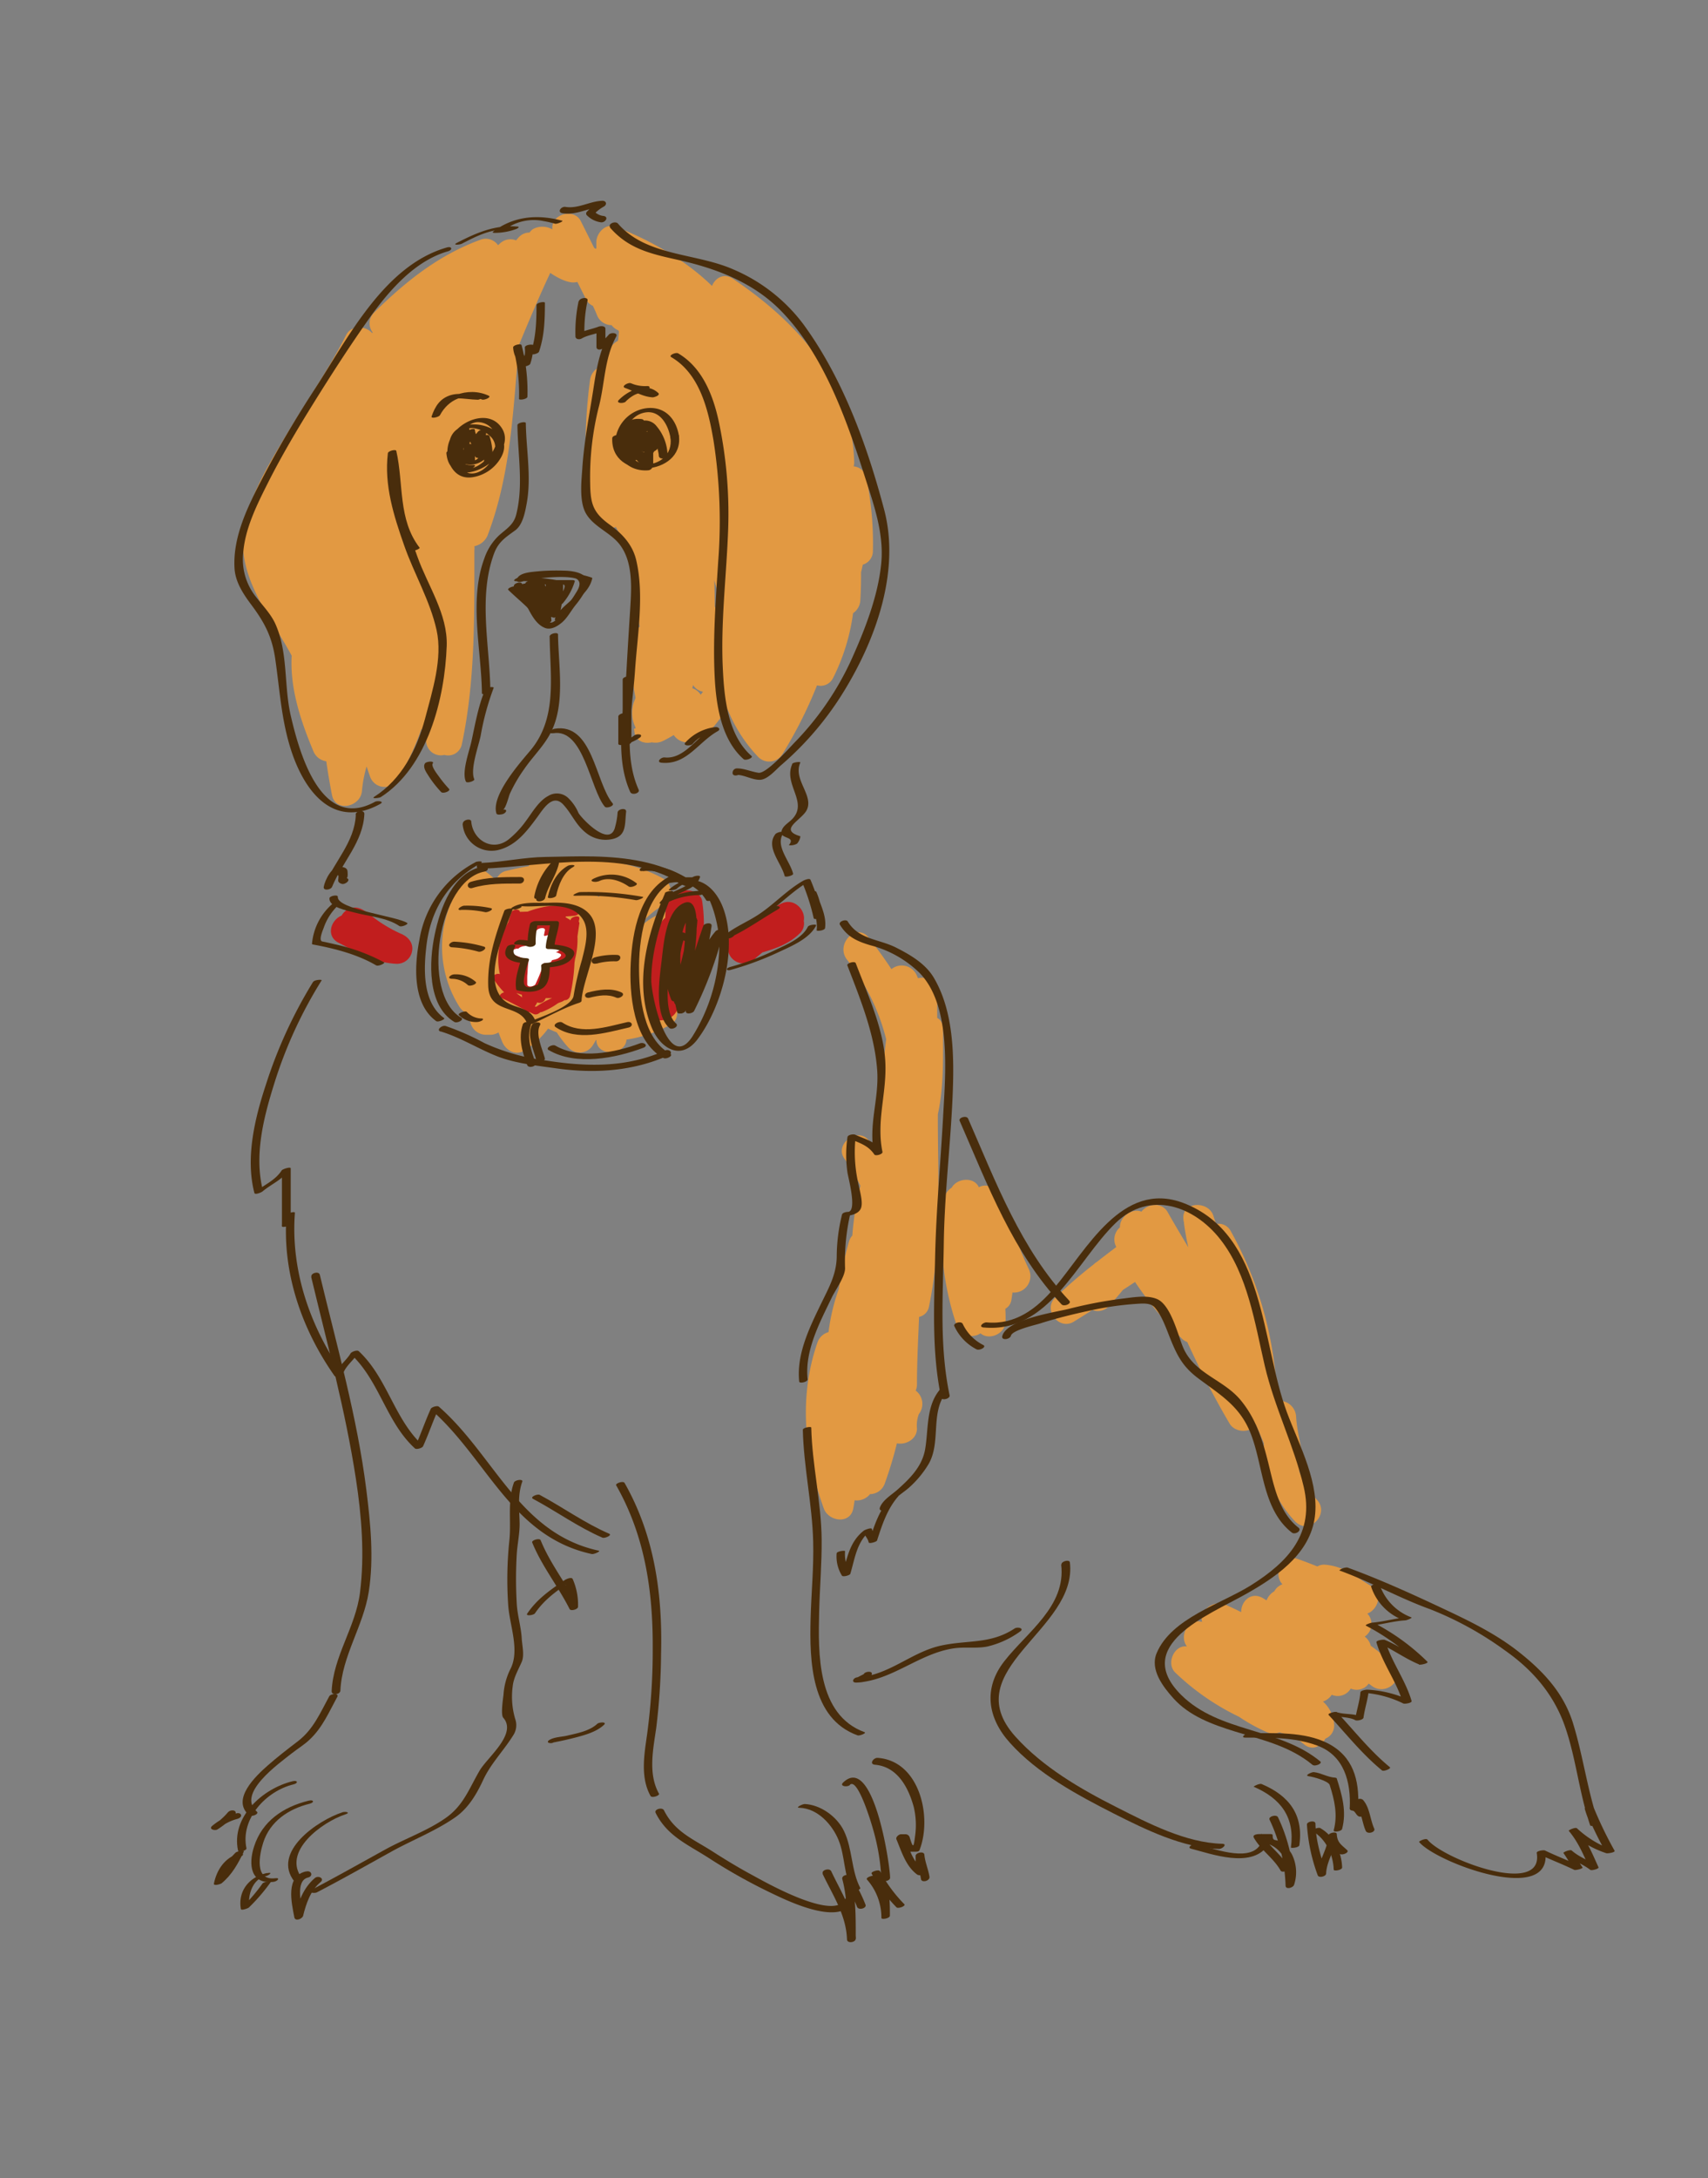 <svg id="layer1" xmlns="http://www.w3.org/2000/svg" viewBox="0 0 390.99 498.49"><rect x="0" y="0" width="390.99" height="498.49" fill="#808080" stroke="none"/><defs><style>.cls-1{fill:#e29942;}.cls-2{fill:#c11e1e;}.cls-3{fill:#fff;}.cls-4{fill:#492d0c;}</style></defs><path class="cls-1" d="M198.3,109.21a3.27,3.27,0,0,0-2.88-2.48,3.43,3.43,0,0,0,.12-.93c-.42-18.5-13.2-32.19-27.75-42-2.09-1.41-4.07-.18-4.8,1.64-6.22-6.09-14.37-10.56-22.05-13.55-2.26-.88-4.29,1.31-4.43,3.37,0,.53,0,1.06,0,1.57l-.15.11a3.87,3.87,0,0,0-.34-.21l-3.06-6.12c-1.53-3.06-6.79-1.68-6.52,1.76,0,0,0,.08,0,.12a4.62,4.62,0,0,0-4.21-.18,2.61,2.61,0,0,0-1,.91,3.3,3.3,0,0,0-2.4,1c-.23.24-.46.51-.69.79a3.49,3.49,0,0,0-3.64.66l-.49.45a3.42,3.42,0,0,0-3.75-1.35c-9.67,3.44-17.44,9.66-24.66,16.8a3.43,3.43,0,0,0-.29,4.51l-.12.16c-1.41-1.71-4.78-1.87-5.92.37-4,7.93-9.16,15.31-13.73,22.94-4.17,7-9,14.67-9.84,22.91-.82,7.81,3.76,15.52,7.7,21.84,1.2,1.94,2.34,3.84,3.37,5.75-.41,7.34,1.94,14.63,4.92,21.74a3.76,3.76,0,0,0,3,2.43q.55,3.84,1.3,7.69c.79,4.1,6.59,2.78,6.87-.93a28.77,28.77,0,0,1,1.06-5.57c.24.73.48,1.45.74,2.16a3.53,3.53,0,0,0,6.39.84,63,63,0,0,0,5.42-11.59c.23.43.47.85.73,1.24.15.77.3,1.53.46,2.29a3.36,3.36,0,0,0,4.06,2.41,3.19,3.19,0,0,0,4-2.41c3-14.07,2.87-28.52,2.87-42.84h0V126a3.72,3.72,0,0,0,0-1,4.2,4.2,0,0,0,3-2.4c5.36-14,5.88-28.9,7.2-43.64,2.3-5.54,4.62-11.08,7.17-16.51,1.92,1.32,4,2.24,5.36,2.19a4.15,4.15,0,0,0,.85-.12l2,4A3.15,3.15,0,0,0,135.73,70c.32.68.64,1.36.91,2.06A3.6,3.6,0,0,0,140,74.41a3.68,3.68,0,0,0,1.57,1.2l.12.31c-.06.54-.11,1.09-.16,1.64,0,.16-.08.32-.11.48a3.55,3.55,0,0,0-1.57,1.43,29.67,29.67,0,0,0-2.18,4.37A3.77,3.77,0,0,0,135.07,87a113,113,0,0,0,0,30.3c.25,1.89,1.4,3.45,3.5,3.45H140a3.53,3.53,0,0,0,1-.12c1.11,2.09,2.26,4.18,3.2,6.35a84.93,84.93,0,0,0,2.26,16.42,2.85,2.85,0,0,0-1,1.91,34.37,34.37,0,0,0,0,14.21v.32a7.63,7.63,0,0,0,0,6.6v.31h-.35a5.33,5.33,0,0,1,.12.79c.33,2.12,2.24,2.73,4,2.34a3.93,3.93,0,0,0,2.62-.35c.83-.42,1.62-.86,2.38-1.31a3.81,3.81,0,0,0,4.84,1.29c3.71-1.57,5.07-4.38,7.46-7.23a34.46,34.46,0,0,0,7.09,11,3.53,3.53,0,0,0,5.49-.71,100.71,100.71,0,0,0,7.92-15.73,3.17,3.17,0,0,0,3.64-1.61,46.54,46.54,0,0,0,4.61-14.9,3.79,3.79,0,0,0,1.65-2.77c.14-2.14.19-4.34.18-6.57.13-.59.27-1.18.4-1.77a3.24,3.24,0,0,0,2.31-3.22A74.18,74.18,0,0,0,198.3,109.21ZM160.4,159a3.51,3.51,0,0,0-1.93-1.5c.07-.24.14-.47.2-.72a3.24,3.24,0,0,0,2.26,1.51Zm4.22-17.24c-.33-1-.65-2-1-3,0-2-.06-4-.1-6,.44,1.63.91,3.24,1.4,4.85C164.88,139,164.76,140.35,164.62,141.73Z"/><path class="cls-1" d="M214.69,255c1.38-6.21,1.18-12.88,1.19-19.16,0-1.42-.34-2.37-1.34-2.89v-5.78a3.48,3.48,0,0,0-4.38-3.3c-.07-.18-.18-.35-.24-.52a3.75,3.75,0,0,0-5.86-1.56q-2.42-3.69-5.2-7.21c-2.8-3.55-7.69,1.44-5,5a48.24,48.24,0,0,1,9,18.26,169.85,169.85,0,0,0-1.36,22.54,3,3,0,0,0-1,1.2c-.15.31-.29.63-.43.95-.42-.56-.85-1.11-1.3-1.66-2.54-3-7.8,1-5.5,4.24a47.45,47.45,0,0,1,3.69,6.25,66.26,66.26,0,0,0-1.85,11.4,3.43,3.43,0,0,0-.75,1.33,84.91,84.91,0,0,0-2.33,10.85,45.32,45.32,0,0,0-2.36,9.91,3.7,3.7,0,0,0-2.53,2.36c-4.36,12.49-3,25.73,1.44,38,1.07,3,6.07,3.71,6.75,0,.12-.62.21-1.25.31-1.87a3.86,3.86,0,0,0,3.52-1.41,3.61,3.61,0,0,0,3.4-2.5,90.28,90.28,0,0,0,2.76-9.13c2,.42,4.57-.9,4.59-3.36a7.48,7.48,0,0,1,.42-3.31,3.8,3.8,0,0,0-.71-5.39,3.18,3.18,0,0,0,.22-.72,3.84,3.84,0,0,0,.07-.69c0-5.11.27-10.28.48-15.46a2.94,2.94,0,0,0,2.28-2.4C215.68,284.41,214.65,269.69,214.69,255Z"/><path class="cls-1" d="M235.52,290.45c-2.42-5.07-4.14-10.42-6.41-15.56-.26-.59-.52-1.18-.81-1.78a3,3,0,0,0-4.22-1.4c-1.08-2.46-5-2.12-6.22.09a4,4,0,0,0-1.87,3.08,64.8,64.8,0,0,0,3,28.38,3.62,3.62,0,0,0,5.46,1.87c2,1.73,5.77.09,5.75-2.8,0-.94,0-1.87-.07-2.81a2.78,2.78,0,0,0,1.39-2c.09-.58.18-1.16.25-1.73A3.76,3.76,0,0,0,235.52,290.45Z"/><path class="cls-1" d="M301.45,343.21a18.55,18.55,0,0,1-4.09-6.68,3,3,0,0,0,.78-2.4c-.22-3.43-1.29-6.69-1.45-10.12a3.86,3.86,0,0,0-4.1-3.44l-.27-.58a84,84,0,0,0-10.56-38.21,3.13,3.13,0,0,0-3.39-1.67c-.2-.61-.4-1.22-.59-1.83-1.12-3.61-7.36-3.32-6.87.75a2.71,2.71,0,0,0,.13.74h0a1.81,1.81,0,0,1,0,.25c.25,1.81.59,3.7,1,5.46-1.6-2.69-3.2-5.35-4.74-8.08-1.35-2.41-4.67-1.92-6-.11-2.17-.91-5.05,1.25-4.92,3.58a3.63,3.63,0,0,0-.88,4.44l0,.1q-2.25,1.69-4.47,3.42a3.42,3.42,0,0,0-.65.5l-.1.09a113.8,113.8,0,0,0-8.73,7.55c-2.85,2.77.84,7.57,4.25,5.5q2.14-1.32,4.26-2.68a3.39,3.39,0,0,0,3.67-.76c1.16-1.23,2.24-2.52,3.31-3.82l2.79-1.83a84.35,84.35,0,0,0,10.63,12.87,3.55,3.55,0,0,0,1.33.87,201.12,201.12,0,0,0,9.68,18.66c1.24,2.1,4.77,2.27,6,.22.62,1.41,1.24,2.82,1.83,4.24a26,26,0,0,0,7.16,17.92C299.59,351.46,304.53,346.5,301.45,343.21Z"/><path class="cls-1" d="M318.79,380.78a46.06,46.06,0,0,0-5-4.15,3.74,3.74,0,0,0-1.39-2.1,3.44,3.44,0,0,0,.61-5.26,3.48,3.48,0,0,0,1.32-.88c1.52-1.52,1.8-4.31-.56-5.49-3.7-2.17-6-4.44-10.44-4.82a2.88,2.88,0,0,0-1.75.4c-1.51-.59-3-1.18-4.55-1.72-3.34-1.18-5.78,3.43-3.45,5.8a3.45,3.45,0,0,0-1.88,1.61,4.1,4.1,0,0,0-1.76,2.08l-.74-.46c-2.76-1.7-5.12.67-5.07,3.14-1.19-.59-2.39-1.16-3.6-1.7-2.73-1.21-6.09,1.46-5.35,3.94-3.27-.93-5.32,3.29-3.47,5.62-2.93-.42-4.83,3.95-2.65,6a56,56,0,0,0,14.57,10.09A40.19,40.19,0,0,0,290,396.4a3.83,3.83,0,0,0,2.88.05c1.09.32,2.18.6,3.28.85l1.72,1.36a.6.6,0,0,1,.08.08h0l.7.56c1.83,1.4,3.85.29,4.75-1.42a3.19,3.19,0,0,0,2-3.05,7.6,7.6,0,0,0-2.56-5.43,3.82,3.82,0,0,0,2-1.55,3.48,3.48,0,0,0,4.36-1.42,3.38,3.38,0,0,0,4.11-1.14l.61.45C317.29,388.42,322.15,384,318.79,380.78Z"/><path class="cls-1" d="M162.13,216.17c-.49-5.4-4.12-9.76-10.82-7.1a13.22,13.22,0,0,0-5.9,4.46c0-.16,0-.33,0-.49a21.51,21.51,0,0,1,6.48-5.95,3.53,3.53,0,0,0,0-6c-8.51-4.71-18.3-4.81-27.78-4.82a3.15,3.15,0,0,0-3.07,1.94q-2.53.45-5.09,1.08a3,3,0,0,0-2.36,2.22,18.83,18.83,0,0,0-2.17-1.87c-1.66-1.22-3.74-.14-4.79,1.26a25.65,25.65,0,0,0-1.44,29.54,3.81,3.81,0,0,0,2,1.56c.15.65.32,1.45.52,2.09a3.69,3.69,0,0,0,3.37,2.72h1.45a4,4,0,0,0,1.59-.54c.26.74.53,1.39.81,2.08.82,2,3.05,3.37,5.14,2.05a19.07,19.07,0,0,0,5.39-5c.67.31,1.35.6,2,.86a25.18,25.18,0,0,0,2.78,3.6,3.53,3.53,0,0,0,5.5-.71c.24-.38.46-.76.68-1.14h.11c0,.1,0,.2,0,.31.52,3.7,6.7,3,6.88-.4a30.06,30.06,0,0,0,9.82-3.29,2.91,2.91,0,0,0,1.77-2.92,21.78,21.78,0,0,0,6.31-9.49,15.12,15.12,0,0,0,.76-4.14h0A4,4,0,0,0,162.13,216.17Zm-25-10.95a3.4,3.4,0,0,0-.87-.27,2.05,2.05,0,0,0-.07-.34l1,.07h.2Zm15,15.37a8.52,8.52,0,0,1,2.17-.44,16.52,16.52,0,0,1-1.75,3.43C152.39,222.52,152.23,221.5,152.08,220.59Z"/><path class="cls-2" d="M184,210.74c.49-2.47-2.25-5.45-5.24-3.91a45.44,45.44,0,0,0-7.33,4.71c-.64.25-1.29.49-1.95.71a6.65,6.65,0,0,0-.61.27l-.27.16a3.48,3.48,0,0,0-.39.28s-.21,0-.23,0a3.54,3.54,0,0,0-1.39,2.62v1.44a3.65,3.65,0,0,0,6.14,2.48c.54-.53,1.19-1,1.77-1.53,3.05-.91,6-1.9,8.46-4.25A3.13,3.13,0,0,0,184,210.74Z"/><path class="cls-2" d="M91.81,213.7A31.78,31.78,0,0,1,85,209.57c-1.51-1.15-3.25-2.68-5.49-1.39a3.62,3.62,0,0,0-1.31,1.35c-2.47,1-3.67,4.7-.68,6.23,4.3,2.2,8.37,4.63,13.33,4.81A3.51,3.51,0,0,0,94.26,218C94.81,216,93.57,214.43,91.81,213.7Z"/><path class="cls-2" d="M157.94,226a34.74,34.74,0,0,0,2.79-19.82c-.25-1.51-1.95-2.41-3.38-2.41h-1.44a3.41,3.41,0,0,0-3.5,3.34c0,1-.07,1.94-.14,2.95a3.17,3.17,0,0,0-1.18,1.79c-1.82,6.68-4,12.12-2.89,19.18.53,3.3,4.86,3,6.4.83a37.52,37.52,0,0,0,2.17-3.53A3.29,3.29,0,0,0,157.94,226Z"/><path class="cls-2" d="M132.49,210.94l.12-.64c.2-1-1.59-.55-1.9,0l-.17.31-.06-.06,0,0a.55.55,0,0,0-.37-.25c-.2-.14-.41-.27-.62-.39v-.07a.3.3,0,0,0,0-.1c.71-.06,1.41-.1,2.11-.18s1.65-.94.64-1.35c-3.88-1.56-7.66-1-11.47.42l-1.78.05c0-.73-1.61-.63-1.88.07s-.53,1.51-.75,2.28a16.47,16.47,0,0,0-1.93,11.91c-.64-.3-2,.32-1.49,1.05a21.32,21.32,0,0,0,2.46,3.11c-.73.16-1.46.92-.56,1.32,1.84.81,3.58,1.8,5.36,2.71a.11.11,0,0,1,0,.05c.12.45.54.52,1,.42.34.17.68.34,1,.49a1.27,1.27,0,0,0,1.19-.21l.39-.26.2,0,.25-.1h0l0,0a16.31,16.31,0,0,0,3.46-1.91c.41-.22.82-.28,1.22-.51.21-.13.32-.21.4-.21h.14a1.29,1.29,0,0,0,1.06-1,42.92,42.92,0,0,0,1-7.55c.05-.27.09-.59.13-.85a17.82,17.82,0,0,0,.55-5.18l.42-2.87A.48.48,0,0,0,132.49,210.94Zm-14.14,16.35a.29.29,0,0,0,.13.05q.51.18,1,.33c0,.19,0,.39.08.58a14.72,14.72,0,0,1-1.35-1Zm4.08,3.07c.2-.34.4-.68.59-1,.48.38,1.39,0,1.66-.47.09-.16.17-.32.26-.47h1.45a16.26,16.26,0,0,0-3.52,1.9A.55.55,0,0,1,122.43,230.36Z"/><path class="cls-3" d="M128.19,218.26c-.34-.15-.67-.28-1-.41l.15,0c.45-.07,1.77-1,.68-1.22-.75-.13-1.5-.23-2.24-.29.18-.61.36-1.22.53-1.84.23-.79-1.31-.46-1.59-.27h0a.44.44,0,0,0-.21-.16c.08-.38.15-.76.23-1.14.17-.88-1.63-.52-1.89,0a19.37,19.37,0,0,0-.94,2.5.59.59,0,0,0-.17.29c0,.2,0,.39-.08.59h0c-.65.06-1.31.14-2,.26a1.41,1.41,0,0,0-.27.09,1.65,1.65,0,0,0-.72.43h-.34c-.36,0-2,.7-1.11,1.15A20.69,20.69,0,0,0,121,219.7c-.1.78-.17,1.55-.22,2.34,0,.52-.08,1-.09,1.56,0,0,0,.06,0,.09,0,.32,0,.64,0,1,0,0,0,.06,0,.09s0,.29,0,.44c0,.9,1.62.54,1.89,0a44.66,44.66,0,0,0,1.94-4.83l.07,0a1.48,1.48,0,0,0,1.42-.18.79.79,0,0,0,.34-.47,8.63,8.63,0,0,0,1.25-.34C127.9,219.25,128.91,218.61,128.19,218.26Z"/><path class="cls-4" d="M118.45,97.34c.09,6.78,1.41,13.75-.28,20.42-.61,2.42-2.33,3.3-4,4.83a12.89,12.89,0,0,0-3.3,5.22c-3.57,9.59-.66,20.95-.55,30.86,0,.44,1.94.12,1.93-.52-.11-10.33-2.85-21.54.87-31.53,1-2.66,2.65-3.66,4.82-5.25,1.76-1.28,2.28-4.27,2.64-6.22,1.09-6-.13-12.3-.21-18.32,0-.44-1.94-.12-1.93.51Z"/><path class="cls-4" d="M120.74,90.74A41.66,41.66,0,0,0,119.4,79c-.13-.48-2,0-1.93.51a6,6,0,0,0,2.06,4.23c.32.34,1.72-.08,1.86-.5a12.8,12.8,0,0,0,.68-4.24l-1.87.59,1.27,1.31c.21.48,1.79,0,1.92-.42,1.25-3.68,1.34-7.32,1.35-11.18,0-.36-1.93-.07-1.93.52,0,3.76-.11,7.39-1.33,11l1.93-.42c-.55-1.25-.17-.89-1.4-1.46-.4-.19-1.86,0-1.87.59a8,8,0,0,1-.66,4.06l1.87-.5A5.88,5.88,0,0,1,119.4,79l-1.93.51a41.7,41.7,0,0,1,1.34,11.77c0,.37,1.93.08,1.93-.51Z"/><path class="cls-4" d="M132.46,68.91a33.6,33.6,0,0,0-.73,8.07c0,.69.93.78,1.4.5,1.31-.79,3.2-1,4.62-1.61-.46-.17-1.21-.33-1.21-.5v4c0,.83,1,.71,1.43.37a10.4,10.4,0,0,0,3-2.57l-1.78-.4c-2.13,4-2.75,8.35-3.43,12.74-.93,5.91-2.07,11.67-2.46,17.67-.2,2.94-.74,7.57.83,10.32,1.72,3,5.38,4.26,7.55,6.89,3.28,4,2.89,10.08,2.59,14.86s-.61,9.64-.87,14.47c-.48,8.79-2.9,19.15.87,27.52.38.85,2.3.29,1.93-.52-3.69-8.19-1.42-18.51-.84-27.14.54-8.17,2.17-17.35.28-25.39-.82-3.5-3.13-6-6-8.07-3.77-2.71-4.48-4.67-4.54-9.42A65.78,65.78,0,0,1,137,93.42c1.49-5.52,1.28-11.24,4.06-16.4.5-.92-1.32-1-1.73-.39a12.38,12.38,0,0,1-2.57,2.26,13.83,13.83,0,0,0,1.83.37v-4c0-.74-1.13-.68-1.62-.49-1.53.6-3.14.77-4.54,1.61l1.36.5a33.09,33.09,0,0,1,.71-8.07c.23-.94-1.78-.71-2,.14Z"/><path class="cls-4" d="M117.63,134.22c.14.65.63.58,1.08,1,1,.89,1.57,2.9,2.2,4.09.92,1.72,2,3.68,3.87,4.4,1.36.51,2.83-.39,3.82-1.22,1.28-1.07,2.11-2.72,3.14-4a20.2,20.2,0,0,0,2.17-3.17c2.08-3.86-1.91-4.69-4.95-4.73a48.84,48.84,0,0,0-7.45.33c-1.08.16-2.94.48-3.22,1.77-.17.83,1.79.54,1.95-.2.23-1.09,7.62-.68,8.61-.67,1.15,0,2.72,0,3.53,1s-.35,2.53-.8,3.28c-1,1.66-2.34,3.12-3.45,4.7-.54.78-1.57,2.13-2.63,1.54a4.94,4.94,0,0,1-1.35-1.42,32.43,32.43,0,0,1-2.6-4.59c-.34-.65-.67-1.29-1.06-1.91-.18-.29-.87-.44-.93-.71-.16-.76-2.1-.27-1.93.52Z"/><path class="cls-4" d="M116.36,135c2.53,2.49,5.34,4.48,7.28,7.53.27.44,2,0,1.93-.52a18.4,18.4,0,0,0-4.73-8.39c-.31-.33-2.08.19-1.87.6a64.7,64.7,0,0,0,5.39,8.39c.28.39,1.91-.1,1.87-.6-.22-3.56-2-6.26-4.06-9.08-.27-.38-2.06.2-1.87.6a32.54,32.54,0,0,0,4.73,7.7c.31.35,1.91-.08,1.87-.6-.19-2.83-1.43-5.12-2.67-7.62l-1.93.52c1.48,2.46,2.52,5.15,4,7.62.29.47,1.94,0,1.93-.52a29.74,29.74,0,0,0-.66-7.65c-.06-.2-.42-.21-.56-.21h-.67c-.35,0-1.37.24-1.37.72a14.27,14.27,0,0,0,1.33,6.95c.25.47,1.8.05,1.93-.41a24.91,24.91,0,0,0,.67-6.33c0-.47-1.78,0-1.92.42a5.32,5.32,0,0,0,0,4.25c.19.54,1.61,0,1.85-.3a14.08,14.08,0,0,0,2.74-5c.1-.29-.4-.31-.55-.31h-8c-.58,0-2.11,1-.82,1h4.67c.25,0,1.9-.71,1.2-.87a41.69,41.69,0,0,0-9.06-.74l-.57.83c2.23-.27,16.34-2.62,14.71,1.34-1.23,3-4.9,4.23-6.16,7.41-.17.43,1.7.21,1.91-.32,1.47-3.69,5.72-5,6.67-9,0-.14,0-.2-.17-.24-5.54-1.92-11-.71-16.63,0-.53.07-1.77.84-.57.84a37.71,37.71,0,0,1,8.29.63c.4-.28.8-.87,1.2-.87H123c-.58,0-2.11,1-.82,1h6.67c1.51,0-1.66,4.26-1.81,4.42l1.85-.32a5.48,5.48,0,0,1,0-4.06l-1.92.42a24.23,24.23,0,0,1-.66,6.12l1.92-.41A14.21,14.21,0,0,1,126.9,133l-1.37.69c.78,0,.54,1.86.65,2.83a41.8,41.8,0,0,1,.12,4.62l1.93-.52c-1.48-2.46-2.52-5.16-4-7.62-.29-.49-2.13.12-1.93.52,1.24,2.5,2.48,4.79,2.67,7.62l1.87-.61a31.58,31.58,0,0,1-4.61-7.53l-1.87.6c2,2.79,3.72,5.42,3.94,8.92l1.87-.6a63.85,63.85,0,0,1-5.27-8.23l-1.87.61a18,18,0,0,1,4.61,8.22l1.93-.52c-2-3.1-4.82-5.16-7.4-7.7-.39-.38-2.18.33-1.81.69Z"/><path class="cls-4" d="M125.83,145.76c.1,9.11,1.82,18.54-4.43,26-2.28,2.72-9,10.22-7.77,14.37.09.32.59.32.83.28l.39-.05c.94-.13,1.6-1.26.27-1.08.62-.09,1.35-3.05,1.56-3.55A34.06,34.06,0,0,1,120,176c2-2.92,4.54-5.29,6.13-8.44,3.33-6.55,1.69-15.33,1.61-22.36,0-.61-1.94-.24-1.93.52Z"/><path class="cls-4" d="M126.66,167.8c7-1.15,8.43,12.82,11.79,16.81.42.49,2.27-.19,1.8-.75-4-4.79-4.52-18.53-13.31-17.08-.91.14-1.62,1.24-.28,1Z"/><path class="cls-4" d="M105.9,188.53a6.64,6.64,0,0,0,8.54,5.89c3.84-1.1,6.19-4.23,8.48-7.32,1.35-1.81,3.53-5.61,6-3,2.09,2.26,2.82,4.67,5.38,6.63a7.17,7.17,0,0,0,6.1,1.24c3.07-.82,2.6-3.41,2.93-6.2.11-1-1.86-.67-1.95.16a16.78,16.78,0,0,1-.55,3.23c-1.15,5.2-7.94-2.14-8.42-3.15a10.3,10.3,0,0,0-2.37-3.42,3.75,3.75,0,0,0-4.52-.45c-2.23,1.17-3.71,3.86-5.17,5.8a21.6,21.6,0,0,1-3.87,4.12c-3.77,3-8.24.17-8.6-4.05-.07-.84-2-.38-1.93.52Z"/><path class="cls-4" d="M111.08,157.77c-1.58,3.72-2.3,7.92-3.15,11.85-.45,2.15-2.29,7-1.29,9.23.23.51,2.1-.14,1.93-.52-1-2.3,1-7.61,1.47-10A60.75,60.75,0,0,1,113,157.44c.16-.38-1.7-.19-1.91.33Z"/><path class="cls-4" d="M141.54,164v6.23c0,.22.42.28.56.27a9.65,9.65,0,0,0,4.29-1.64c.27-.15.58-.55.17-.74a1.67,1.67,0,0,0-1.37.19,5.94,5.94,0,0,1-2.3,1.12c.2.09.65.19.65.28v-6.23c0-.58-2-.22-2,.52Z"/><path class="cls-4" d="M142.54,155.5V170c0,.84,2,.43,2-.23V155.26c0-.83-2-.42-2,.24Z"/><path class="cls-4" d="M142.75,101.25c.09-3,1.67-6.29,4.93-6.85,3.49-.61,5.34,3,5.81,5.85.1.6,2,.15,1.93-.51-.68-4.14-3.51-7-7.86-6.26a8.25,8.25,0,0,0-6.74,8c0,.74,1.91.32,1.93-.26Z"/><path class="cls-4" d="M140.15,100.25c-.38,10,16.42,8.66,15.27-.51-.07-.56-2-.14-1.93.51.47,3.72-2.46,6.25-6.09,6s-5.45-3.16-5.32-6.5c0-.49-1.9-.18-1.93.51Z"/><path class="cls-4" d="M147.87,96.77h-2c-.37,0-1.33.76-1.33,1.22v3.46a.7.7,0,0,0,.55.58,4.19,4.19,0,0,0,3.83-.53,4.82,4.82,0,0,0,1.15-3.66.54.54,0,0,0-.41-.57c-2.17-.6-4.9.19-5,2.82-.12,2.47,2.56,4,4.78,3.3s1.24-2.88,0-3.94a2,2,0,0,0-2.43-.19c-.92.8-.57,2.08-.22,3.07.27.78,1.83.47,1.83-.33V99.23c0-.51-.24-.46-.67-.46h-.66c-.38,0-.67.15-.67.61v2.07c0,1,2,.72,2-.15V99.23c-1,.26-1.15.54-1.51.54h.67c-.3,0-.16-.18-1.16-.39v2.76c1-.11,1.43-.22,2.08-.33a3.6,3.6,0,0,1-.32-1.84.84.84,0,0,1-.86.35c.18.05,0,0,.16.06a2.79,2.79,0,0,1,.47.36,2.88,2.88,0,0,1,.72,1.1,1,1,0,0,1,0,.36c.09-.22.22-.08-.17-.09a2.11,2.11,0,0,1-2.05-2.17c0-1.25.84-1.68,2-1.38l-.42-.57a5.89,5.89,0,0,1-.35,2.43c-.27.61-1,.44-1.56.31.14.19.31.38.31.57V97.84c0,.26-.49.93-.84.93h2c1.1,0,1.48-2,.17-2Z"/><path class="cls-4" d="M143.81,96.78a6.05,6.05,0,0,0-2.07,6.85c.9,2.9,3.77,4.23,6.63,4,1.08-.08,1.49-1.52.17-1.41-4.49.36-7.21-5.71-3.45-8.54,1-.79-.51-1.46-1.28-.89Z"/><path class="cls-4" d="M144.5,96.86c-2.51,2.07-1.74,5.9-.27,8.38.35.6,2.17,0,1.86-.66-.69-1.45-3.28-7.77,0-7.42-.15-.28-.29-.57-.44-.86-1.61,1.89-2.85,8,.76,8.48,4.72.67,4.82-5.77.39-6.11-.41,0-1.09.14-1.27.56-1.23,2.83-.92,6.48,2.4,7.59.41.14,1.6-.09,1.6-.69v-3.46c0-.93-2-.57-2,.19v3.46c0-.23,1-.46,1.52-.69-2.65-.88-2.6-4.13-1.68-6.26l-1.27.56a2.49,2.49,0,0,1,2.15,2.64c0,1.75-1.66.74-2-.23a6.88,6.88,0,0,1,1-5.58c.37-.44.06-.81-.44-.86-5.86-.62-4.22,5.88-2.66,9.2l1.86-.66c-1-1.7-2.11-5.32-.27-6.85,1-.83-.57-1.29-1.24-.73Z"/><path class="cls-4" d="M146.6,98.24c2-2.43,4.18,4.6,4.21,6,0,1.07,2,.81,2-.12a10.59,10.59,0,0,0-2.52-6.6,3.28,3.28,0,0,0-5.28.1c-.8,1,1,1.37,1.63.65Z"/><path class="cls-4" d="M104.73,102.5c-.26-2.36.88-4.73,3.64-4.52a6.89,6.89,0,0,1,4,2c1.41,1.42,1.17,3.48.31,5.1s-2.67,3.21-4.56,3.27c-2.65.09-3.69-3.13-4-5.18-.09-.53-2-.08-1.93.51.82,10.07,17,.88,12.66-5.74-2.65-4.06-8.47-2.09-10.87,1.08a7,7,0,0,0-1.42,5.85c.59,2.14,3,2.58,4.87,2.48.59,0,2.08-1,.79-.92-4,.21-4.53-3.45-3.1-6.42.76-1.58,2.31-3.27,4.14-3.41a4.37,4.37,0,0,1,4.16,2.83c1,2.69-1.55,5.5-3.56,6.87-3.07,2.09-5.46.27-5.74-3.13l-1.93.51c.54,3.18,2.35,6.06,5.94,5.54a9.07,9.07,0,0,0,6.64-4.68c4.13-7.79-13-11.12-11.91-1.55,0,.5,2,.1,1.93-.52Z"/><path class="cls-4" d="M106.14,100.15c-.12.73-.54,1.34-.67,2.07s1.77.2,1.92-.3c.43-1.54.07-2.73,0-4.26,0-.56-1.76.06-1.93.41-.67,1.38-1.33,2.77-2,4.15-.21.44,1.64.17,1.92-.3.82-1.42,2.5-2,3.33-3.46l-1.92.41c.12,1.31,1.13,2.34,1.33,3.58,0,.21.43.32.56.32h.67c.39,0,1.34-.33,1.37-.83.07-1.2.6-2.33.67-3.53,0-.53-1.68.07-1.85.27a4.76,4.76,0,0,0-.75,5.83.62.62,0,0,0,.56.26H110a1.75,1.75,0,0,0,1.36-.69c1.25-2.44-.44-4.47-3-4.5-2.94,0-5.16,1.84-4.92,4.85.05.56,1.76-.06,1.93-.42.51-1.13.82-2.34,1.33-3.47.13-.29-.42-.3-.56-.3a2.43,2.43,0,0,0-2.67,2.86,3.69,3.69,0,0,0,2.64,3,5,5,0,0,0,4.43-.7c1.75-1.24,1.74-3.75,1.5-5.64l-1.93.51a14,14,0,0,1,.67,5.54c0,.43,1.93.11,1.93-.52a14,14,0,0,0-.67-5.53c-.21-.52-2,0-1.93.51.2,1.62.25,5.84-2.43,5a3.21,3.21,0,0,1-1.72-4.8,3.58,3.58,0,0,1-1.29.31h.67a1.16,1.16,0,0,1-.56-.12c-.51,1.14-.82,2.43-1.33,3.56.64-.14,1.28-.23,1.92-.37-.13-1.66.56-3.82,2.61-3.36s2.28,2.27,1.47,3.84a4,4,0,0,1,1.36-.55h-.66a1.94,1.94,0,0,1,.56.15,4.31,4.31,0,0,1,.58-5.33l-1.84.29c-.07,1.19-.6,2.33-.67,3.53.46-.24.91-.64,1.37-.64h-.67a1.8,1.8,0,0,1,.56.11c-.2-1.24-1.21-2.18-1.33-3.49,0-.6-1.74.08-1.92.39-.83,1.42-2.5,2-3.34,3.45l1.92-.31c.66-1.38,1.33-2.77,2-4.15l-1.93.41c.06,1.44.43,2.58,0,4l1.92-.3c.12-.74.54-1.34.66-2.08.1-.58-1.82-.23-1.91.31Z"/><path class="cls-4" d="M104.13,102.33a9.77,9.77,0,0,0,.67,4.15c.23.53,1.77,0,1.92-.41a17.39,17.39,0,0,1,.92-2.07,5,5,0,0,0,.42-2.19l-1.93.52a7.78,7.78,0,0,1,.67,3.46c0,.42,1.93.11,1.93-.52a7.64,7.64,0,0,0-.67-3.46c-.24-.53-1.92,0-1.93.52,0,1.53-.85,2.64-1.33,4l1.93-.41a9.84,9.84,0,0,1-.67-4.16c0-.42-1.93-.11-1.93.52Z"/><path class="cls-4" d="M110.16,90.51c-2.22,0-4.69-.74-6.89-.11-2.48.71-3.65,2.52-4.47,4.89-.21.61,1.67.18,1.92-.28,1.88-3.57,5.83-5.35,9.6-3.58.5.23,2.28-.53,1.56-.87-4.81-2.24-10.67.16-13.08,4.73l1.92-.28c.68-2,1.51-3.85,3.86-3.86,1.59,0,3.19.3,4.79.33.64,0,2.09-1,.79-1Z"/><path class="cls-4" d="M143.24,91.88c1.48-1.47,3.81-2.9,5.66-1.19l1.25-1c-2.05-.11-3.89-1.34-5.78-2-.54-.2-2.19.68-1.35,1.06a10.2,10.2,0,0,0,4.4.79c.79,0,2-1.18.73-1.19a8.21,8.21,0,0,1-3.6-.59l-1.35,1.06c2.08.77,4,2,6.23,2.11.29,0,1.84-.45,1.25-1-2.74-2.54-6.74-.67-9,1.58-.83.82,1.07.89,1.57.39Z"/><path class="cls-4" d="M128.57,50.48c-5.59-1.48-11-1-15.67,2.52-.26.2.06.3.24.29a14.2,14.2,0,0,0,5-.87c.29-.11,1-.51.3-.57-5.11-.44-9.38,1.42-13.86,3.73-1.13.59.68.43,1.11.21,3.2-1.65,6.13-3.19,10-3.32a11,11,0,0,1,8.77-1.87,23.3,23.3,0,0,1,2.6.6c.43.12,2.11-.58,1.59-.72Z"/><path class="cls-4" d="M102.31,56.63C87.91,60.75,79.6,77.46,72.08,89c-4.29,6.59-8.34,13.43-12,20.43-3.27,6.31-6.84,13.37-6.39,20.68.19,3,1.86,5.61,3.62,8,3.21,4.25,5,7.58,5.73,12.91,1.05,7.29,1.39,14.06,3.74,21.1C70,181.66,76.62,189.7,87,184c1.14-.62-.6-.82-1.18-.5-12.27,6.73-17.24-11-19.25-19.67-1.61-6.9-.57-14.4-3.51-21-1.08-2.43-3.14-4.46-4.73-6.57a13.77,13.77,0,0,1-2.65-9.78c.43-5.62,3.22-11.14,5.71-16.09,3.14-6.22,6.75-12.29,10.43-18.2,4.08-6.56,8.31-13.13,12.78-19.43S95,59.67,102.54,57.51c1.15-.33.92-1.21-.23-.88Z"/><path class="cls-4" d="M87.16,182.42c10.73-6.88,14.66-22.52,15.1-34.58.26-7.35-4.36-13.81-6.72-20.48-2.76-7.8-5.83-15.75-4.82-24.16l-1.93.51c1.72,7.55.38,15.67,5.33,22.16.37.48,2.09-.31,1.94-.52-5-6.49-3.62-14.61-5.34-22.15-.11-.47-1.88,0-1.93.51-.88,7.33,1.34,14.3,3.74,21.14,2.27,6.49,5.92,12.61,7.41,19.35,1.44,6.5-1,14-2.65,20.31-1.92,7.08-5.28,13.77-11.61,17.83-.82.53,1.12.3,1.48.08Z"/><path class="cls-4" d="M139.57,52c4.35,5.06,9.63,6.13,15.87,7.53,8.61,1.93,17,5.14,23.28,11.54,10,10.19,15.21,25.35,19.47,38.69,2,6.2,4.18,12.58,3.54,19.17-.73,7.58-3.87,15.51-7,22.4A67.24,67.24,0,0,1,181.82,170c-1.34,1.4-6.43,7.13-8.2,6.85s-3.25-1-4.92-1a1,1,0,0,0-1,1v.12c.12.94,2.05.45,1.93-.52v-.12l-1,1c1.78,0,3.48,1.13,5.28,1.13s3.65-2.29,5-3.44a71.36,71.36,0,0,0,14.43-17.07c7.32-12,12.72-27.41,9.06-41.31-3.88-14.69-9.43-30-18.43-42.35a39.11,39.11,0,0,0-16-12.59c-8.64-3.85-20-3-26.51-10.53-.6-.7-2.43.09-1.76.87Z"/><path class="cls-4" d="M153.68,81.74c6.55,3.84,8.48,12.15,9.66,19.1a120,120,0,0,1,1.06,27.76c-.56,8.84-1.24,17.57-.79,26.43.33,6.43,1.53,14.24,6.62,18.71.48.42,2.27-.32,1.81-.73-5.37-4.71-6.22-13-6.56-19.73-.56-10.88.86-21.68,1.22-32.53a101.55,101.55,0,0,0-2.16-24.28c-1.29-6-3.76-12.36-9.31-15.61-.49-.29-2.29.45-1.55.88Z"/><path class="cls-4" d="M97.29,174.71c-.57.81.27,2,.7,2.68a25.58,25.58,0,0,0,3,3.87c.44.46,2.27-.24,1.8-.73a28.37,28.37,0,0,1-2.35-2.88c-.3-.42-1.82-2.32-1.37-2.94s-1.45-.48-1.79,0Z"/><path class="cls-4" d="M151.42,174.55c5.76.58,8.42-4.73,12.88-7.22.79-.44.12-1-.49-.94a10.93,10.93,0,0,0-6.86,3.48c-.83.82,1.06.91,1.57.41a8.09,8.09,0,0,1,5.06-2.7c-.17-.31-.34-.62-.5-.94-3.61,2-6.41,7.16-10.94,6.7-.82-.09-2,1.07-.72,1.21Z"/><path class="cls-4" d="M181.35,174.89c-2.15,4.8,4.2,9-.47,13-.82.7-2,1.48-2,2.67,0,1.44,3.37.86,1.69,2.86a2.94,2.94,0,0,0,1.9-.36,3.34,3.34,0,0,0,.74-1.55c0-.13,0-.14-.15-.18-4.91-1.52.52-3.66,1.64-6,1.61-3.36-3.23-6.94-1.49-10.82.11-.24-1.69-.11-1.9.36Z"/><path class="cls-4" d="M128.78,48.8c3.19.52,5.81-1.27,8.92-1.38-.12-.44-.23-.89-.35-1.33a13,13,0,0,0-3,2.37.58.58,0,0,0-.07.74,5.6,5.6,0,0,0,3.22,1.67c1,.18,2-1.22.66-1.45A3.25,3.25,0,0,1,136,48.33c0,.25-.05.49-.07.74a9.26,9.26,0,0,1,2.29-1.79c.81-.45.6-1.36-.36-1.33-2.89.11-5.52,1.87-8.42,1.4-1-.16-2,1.24-.66,1.45Z"/><path class="cls-4" d="M176.93,207.51c-3.53,2.05-6.71,4.49-10.42,6.25-.54.26-.89,1,0,1h.29c.66,0,2.07-1,.77-1h-.28c-.67,0-2.08,1-.78,1h.29c.66,0,2.07-1,.77-1h-.28s0,.41,0,.7c3.86-1.84,7.18-4.26,10.86-6.4,1.12-.65-.6-.9-1.18-.56Z"/><path class="cls-4" d="M75.42,205.52c-.19,2.14,4.2,2.89,5.6,3.28,3.27.9,7.55,1.16,10.4,3.12.48.33,2.18-.44,1.81-.69-2.23-1.53-16.16-3.11-15.9-6,0-.59-1.87-.19-1.91.31Z"/><path class="cls-4" d="M76.29,206.69A13.64,13.64,0,0,0,71.42,216a.21.21,0,0,0,.18.14c4.9.9,10.18,2.24,14.5,4.78.51.3,2.15-.49,1.82-.69a43,43,0,0,0-11.25-4.13c-1-.24-1.91-.45-2.88-.64s.18-2.74.31-3.12a12.8,12.8,0,0,1,3.69-5.5c.8-.63-1.13-.41-1.5-.12Z"/><path class="cls-4" d="M152.23,204.44c-4.13,9.52-7.14,20.65-3.07,30.65,2,4.85,6.7,7.79,10.49,2.78,5.62-7.45,9.27-20.92,5.92-30-2.23-6-7.42-8.69-12.44-4.29-.39.35,1.4.13,1.74-.16,7-6.12,9.81,8.71,9.81,12.43a40.58,40.58,0,0,1-6.1,21.23c-5.58,8.78-9.48-9.07-9.49-12.71,0-6.94,2.31-14,5-20.31.13-.29-1.69-.13-1.9.35Z"/><path class="cls-4" d="M100.89,236.05c4.59,1.39,8.61,4,13.07,5.74,4.18,1.6,9.1,2.1,13.5,2.72,8.71,1.22,17.53.64,25.6-3,1.21-.55.13-1.55-.84-1.1-8.8,4-18.13,3.74-27.48,2.25a48.06,48.06,0,0,1-13.83-3.94,58.24,58.24,0,0,0-8.9-3.92c-.81-.24-2.28.93-1.12,1.28Z"/><path class="cls-4" d="M110,198.82c15.15-.59,31.87-4.83,45.88,3.32.68.39,2.4-.54,1.5-1.07-6.63-3.86-13.9-4.89-21.47-5.07-3.65-.09-7.31.06-11,.11-5,.06-9.8,1.19-14.76,1.38-1.06,0-1.51,1.38-.19,1.33Z"/><path class="cls-4" d="M108.87,197.31A24.48,24.48,0,0,0,96,215.14c-1.15,5.88-1.59,14.6,3.85,18.54.45.33,2.14-.44,1.82-.68-5.09-3.68-4.69-11.48-4-17,1.06-8,5.06-14.36,12.25-18.37,1.13-.63-.65-.57-1.12-.31Z"/><path class="cls-4" d="M110.61,198.28c-7,1.3-9.82,9.56-11.1,15.6s-1.78,16.25,4.51,20c.63.37,2.38-.51,1.51-1-9.24-5.47-5.27-31.43,5.38-33.42,1.21-.22.87-1.35-.3-1.13Z"/><path class="cls-4" d="M153.56,200.43c-7.12,3.44-8.79,12.76-9.17,19.86s.51,18,7.49,21.84c.65.36,2.4-.54,1.52-1-6.12-3.35-7-12.69-7.11-18.86-.11-6.78,1.16-17.51,8.09-20.85,1.19-.58.11-1.42-.82-1Z"/><path class="cls-4" d="M147.19,199.37c3.77-.5,6.93,1.48,10,3.39l1.54-.93a10.5,10.5,0,0,1-2.53-1.13c-.43.3-.85.07-1.28,1.07h2.66c.71,0,2.06-1,.76-1h-2.66c-.24,0-1.83.23-1.28.72a11.49,11.49,0,0,0,2.79,1.37c.51.24,2.34-.48,1.54-1-3.53-2.19-7-4.1-11.27-3.54-.93.13-1.61,1.21-.27,1Z"/><path class="cls-4" d="M158.33,201.06c-.5,1.59-2.17,2.1-3.54,2.75a9.7,9.7,0,0,0-3.7,2.65c-.53.67,1.26.29,1.46.19a17.19,17.19,0,0,1,7.67-1.81c.63,0,2.09-1,.79-1a21.62,21.62,0,0,0-9.62,2.33l1.47.19c1.92-2.41,6.39-2.45,7.39-5.64.17-.56-1.74-.29-1.92.29Z"/><path class="cls-4" d="M153.8,202c3.35-.59,6.14,1.23,7.85,4,.31.52,2.12-.2,1.93-.51a8.75,8.75,0,0,0-9.44-4.28c-.8.14-1.69,1-.34.79Z"/><path class="cls-4" d="M167.35,221.94a70,70,0,0,0,11.28-4.23c2.77-1.28,6.76-3,8.2-5.92.17-.34-1.65-.19-1.91.32-1.3,2.64-4.92,4.09-7.42,5.29a59.41,59.41,0,0,1-10.32,3.88c-1.13.31-1,1,.17.66Z"/><path class="cls-4" d="M166.15,215.33c2.46-2.83,6.15-4,9.17-6.1,3.44-2.41,6.31-5.49,10-7.59l-1.71.22a48.12,48.12,0,0,1,2.66,8.28c.11.43,2,0,1.93-.51a16.41,16.41,0,0,0-1.33-5.52c-.19-.45-2.05.09-1.93.51.78,2.69,2.39,5.42,2,8.28,0,.25,1.85.08,1.93-.52.4-2.86-1.21-5.59-2-8.27l-1.93.51a16.72,16.72,0,0,1,1.33,5.52l1.93-.51a47,47,0,0,0-2.66-8.28c-.2-.47-1.44.07-1.7.22-3.67,2.11-6.49,5.23-10,7.59-3.15,2.14-6.9,3.38-9.45,6.31-.4.47,1.45.22,1.76-.14Z"/><path class="cls-4" d="M177.62,190.75c-2.55,3,1.25,6.68,2,9.73.09.38,2-.11,1.94-.51-.71-3-4.48-6.66-2-9.58a2.74,2.74,0,0,0-1.9.36Z"/><path class="cls-4" d="M157.86,214.11c-.47-.17-.83-.51-1.33-.69a1.35,1.35,0,0,0-1.48.53c-2.28,5.34-1.46,12.11-.05,17.58.21.81,2.14.3,1.93-.52-1.35-5.24-2.24-11.78-.05-16.91l-1.49.53c.48.17.84.51,1.33.69.74.26,2.27-.8,1.14-1.21Z"/><path class="cls-4" d="M156.66,207.42c-5.54,4.05-5.38,15.63-3,21.35.29.7,1.61.43,1.88-.17,2.82-6.37,3.33-13.3,3.38-20.18,0-.77-1.19-.67-1.6-.31-5.26,4.55-3.07,15.07-3,21.18,0,1,1.92.63,2-.18.29-6.37,3-12.25,3.33-18.62l-1.95.17c-.16,6.5-1.82,12.82-2,19.32,0,1,1.77.57,1.95-.18,1.48-6,3.2-11.93,5.26-17.76H161c-.86,6.54-3.13,12.78-4,19.32-.12.93,1.62.56,1.89,0a89.22,89.22,0,0,0,6.71-18.11c.21-.89-1.47-.52-1.77-.16-4.53,5.24-5,12.4-8.76,18.1h1.89c.12-2.65,5.89-27.18-.42-24.52-4.16,1.74-4.65,9.65-5.1,13.31-.49,4-1.71,12.22,1.8,15.28.59.52,2.31-.35,1.5-1.06-2.76-2.42-1.77-9.17-1.55-12.32.29-4.29.76-10.21,3.52-13.73.87-1.09,1.09,4,1.07,4.43a66.56,66.56,0,0,1-.92,7.7c-.58,3.65-1.68,7.39-1.85,11.09-.05,1,1.56.49,1.89,0,3.66-5.58,4.1-12.66,8.53-17.78l-1.78-.16A88.07,88.07,0,0,1,157,231.19h1.89c.86-6.54,3.13-12.77,4-19.31.12-.9-1.67-.63-1.89,0-2.1,5.94-3.87,12-5.38,18.11l1.95-.18c.18-6.49,1.84-12.81,2-19.31,0-1-1.92-.63-1.95.17-.29,6.37-3,12.26-3.33,18.63l2-.18c-.06-5.28-2.22-16.28,2.32-20.21l-1.61-.31c0,6.75-.5,13.59-3.26,19.84l1.88-.18c-2.08-5-2.61-16.44,2.32-20,1.06-.77-.53-1.32-1.26-.79Z"/><path class="cls-4" d="M192.3,211.66c1.65,2.76,4,3.8,7,4.68a25,25,0,0,1,11.23,6.34c7.3,7.5,5.9,23,5.39,32.38-.6,11.08-1.65,22.05-1.87,33.16-.21,10.59-.79,21.18,1.4,31.62.16.76,2.1.26,1.93-.52-2.4-11.45-1.49-23.12-1.33-34.72.15-11.15,1.5-22.18,2-33.31.39-9,.42-19.53-4.25-27.48-1.91-3.26-5.39-5.29-8.65-6.94-3.94-2-8.58-1.83-11.09-6-.37-.62-2.24,0-1.78.79Z"/><path class="cls-4" d="M71.24,292.24c3.68,15.36,7.87,30.69,10.25,46.31,1.3,8.55,2,17.29.92,25.9-1,7.95-6.14,14.57-6.49,22.61,0,1,1.92.76,2-.14.34-7.93,5.25-14.76,6.49-22.61,1.21-7.67.41-15.7-.55-23.36-2.08-16.63-6.75-32.94-10.65-49.22-.22-.92-2.15-.41-1.93.51Z"/><path class="cls-4" d="M75.37,388.2c-2.08,3.81-3.64,7.58-7.2,10.3-2.34,1.78-4.65,3.57-6.85,5.5-2.75,2.42-8.47,7.8-4.31,11.39.59.51,2.41-.27,1.78-.81-4.74-4.1,5.08-11,7.92-13.27,1.38-1.09,3-2.06,4.24-3.27,2.9-2.75,4.36-6.24,6.25-9.7.49-.9-1.47-.8-1.83-.14Z"/><path class="cls-4" d="M117.61,339.4c-1.46,4.05-.56,8.84-1,13.05a85.36,85.36,0,0,0-.26,15.08c.35,4.52,2.7,10.27.46,14.49a15.43,15.43,0,0,0-1.55,5.82c-.1.88-.67,4.58-.06,5.26,3.27,3.7-3.63,9.06-5.4,12.09-2.43,4.14-3.68,8-7.83,10.89-4,2.81-9.16,4.68-13.45,7-5.71,3.14-11.38,6.35-17.16,9.38-1.15.6.56.93,1.21.59,5.77-3,11.45-6.22,17.16-9.38,4.77-2.63,10-4.65,14.5-7.79,3-2.1,4.87-5.29,6.37-8.52,1.73-3.75,4.66-6.67,6.85-10.18a4.22,4.22,0,0,0,.5-3.76,17.92,17.92,0,0,1-.58-7.54c.22-2,1.27-3.72,2.06-5.55.67-1.54.08-3.84,0-5.4-.15-2.67-1-5.27-1.14-8a97,97,0,0,1,0-11.18c.14-2.39.71-4.88.66-7.27-.07-3.19-.49-6.35.61-9.4.24-.67-1.69-.42-1.93.23Z"/><path class="cls-4" d="M78.39,414.74c-5.64,1.83-16.29,9.1-11,15.85.3.38,2.13-.27,1.81-.67-4.84-6.16,4.64-13,9.85-14.7,1.32-.42.08-.72-.68-.48Z"/><path class="cls-4" d="M70,428.28c-4.68,1.1-3.28,7.1-2.62,10.5.19,1,1.77.38,2-.32.69-2.79,1.69-5.83,4-7.74,1-.84-.52-1.59-1.29-.94-2.65,2.23-3.82,5.54-4.63,8.81l2-.33c-.4-2.09-2-7.86,1.06-8.59,1.21-.28.83-1.67-.37-1.39Z"/><path class="cls-4" d="M70.67,412.08c-5.85,1.43-10.66,4.7-12.52,10.53-1.35,4.19-.75,8.68,4.48,8.05.84-.1,1.69-1,.33-.82-4.82.58-3.56-5.5-2.7-8.17,1.55-4.83,5.76-7.69,10.6-8.88,1.15-.28,1-1-.19-.71Z"/><path class="cls-4" d="M61.14,428.64c-4,.82-6.73,4.05-6,8.23.07.44,1.66-.16,1.84-.34a42.51,42.51,0,0,0,5-5.82c.12-.18-1.59-.11-1.9.35a41.13,41.13,0,0,1-4.83,5.63l1.84-.34c-.43-2.65.76-6.41,3.76-7,.74-.16,1.72-1,.36-.68Z"/><path class="cls-4" d="M67,407.63c-6.9,1.67-14.14,8.19-12.51,15.88.1.5,2,0,1.93-.52-1.43-6.78,4.48-13.12,10.78-14.64,1.14-.28.94-1-.2-.72Z"/><path class="cls-4" d="M54.73,424.13c-3.25,1-5.08,3.69-5.76,6.9-.15.68,1.5.13,1.71,0,2.39-1.94,3.79-4.51,5.11-7.23.28-.58-1.61-.08-1.85.16-.61.64-1.22,1.28-1.84,1.91s1.41.34,1.78-.05l1.84-1.9-1.85.16c-1.21,2.53-2.49,5-4.7,6.76l1.72-.05c.47-2.24,1.63-5.1,4-5.82,1.12-.34.92-1.13-.21-.79Z"/><path class="cls-4" d="M54.05,415a14.2,14.2,0,0,0-5.54,2.91c-.75.74.7,1.07,1.22.78a17.62,17.62,0,0,0,4.06-3.45.51.51,0,0,0-.23-.88,1.42,1.42,0,0,0-1.37.37,14.94,14.94,0,0,1-3.29,2.91l1.21.78a11,11,0,0,1,4.27-2.18c.35-.12.93-.41.8-.88s-.78-.48-1.13-.36Z"/><path class="cls-4" d="M122,343c5.38,2.87,10.29,6.46,15.9,8.89.55.24,2.32-.57,1.55-.9-5.61-2.43-10.53-6-15.9-8.89-.53-.28-2.31.49-1.55.9Z"/><path class="cls-4" d="M194,221c2.95,7.66,6.21,15.62,6.8,23.9.48,6.64-2.09,12.52-.69,19.26l1.87-.61c-1.54-2.34-3.78-2.77-6.24-3.88-.38-.17-1.66,0-1.74.57a28.19,28.19,0,0,0,0,8.1c.14,1.06,2.31,8.94.1,9-.37,0-1.23.16-1.35.62a40.57,40.57,0,0,0-1.21,9.76c-.11,4.06-1.86,7.07-3.59,10.65-2.65,5.47-5.65,11.54-5,17.79,0,.53,2,.12,1.93-.52-.7-6.59,2.79-13,5.57-18.79.83-1.71,3-4.66,3-6.6a47.83,47.83,0,0,1,1.22-12.57l-1.35.62c1.25-.07,3.31-.43,3.8-1.89s-.41-4.22-.67-5.72a32.58,32.58,0,0,1-.56-10.79l-1.74.57c2.29,1,4.53,1.52,6,3.74.27.42,2-.06,1.86-.61-1.38-6.66.74-12.66.69-19.27,0-8.07-4-16.51-6.8-23.9-.23-.58-2.13,0-1.93.52Z"/><path class="cls-4" d="M141.05,339.91c6.57,11.53,8.43,24.16,8.37,37.27a143.58,143.58,0,0,1-1.31,19.88c-.65,4.56-1.54,9.72.81,13.94.32.57,2.16-.1,1.93-.52-2.55-4.58-1.32-10.17-.62-15.1a148.49,148.49,0,0,0,1.1-17c.35-13.63-1.53-27-8.35-39-.33-.57-2.16.11-1.93.52Z"/><path class="cls-4" d="M150.05,414.81c2.66,5.37,7.34,7.27,12.16,10.37a128.08,128.08,0,0,0,14,7.88c4,1.91,18.11,9,19.58.45.17-.95-1.8-.68-2,.16C192.66,440.8,175,430.62,172,429s-5.93-3.4-8.8-5.24c-4.38-2.82-8.73-4.49-11.19-9.45-.41-.82-2.31-.25-1.93.52Z"/><path class="cls-4" d="M183,413.71c4.18.12,7.57,3.89,9,7.49s1.17,7.86,3,11.38c.27.53,2.12-.15,1.93-.52-2.1-4-1.74-8.91-3.74-13.06-1.57-3.24-5.33-6-9-6.15-.45,0-2.22.83-1.24.86Z"/><path class="cls-4" d="M188.28,428.77c2.33,4.94,5.41,9.38,5.61,15.05,0,1,2,.73,2-.15,0-4.72.08-9.55-1.14-14.15l-1.85.69a28.39,28.39,0,0,1,3.29,6.18c.38.86,2.3.3,1.93-.52a30.58,30.58,0,0,0-3.45-6.52c-.47-.6-2.08-.18-1.85.69,1.19,4.49,1.11,9.17,1.11,13.78l2-.15c-.21-5.86-3.23-10.31-5.64-15.42-.4-.85-2.31-.29-1.93.52Z"/><path class="cls-4" d="M194.54,408.46c1.82-1.77,5,9,5.27,10a49.29,49.29,0,0,1,1.95,11.43c0,1,2,.64,2-.17-.08-3.52-3.9-28.49-10.78-21.76-.85.84,1,1.09,1.6.52Z"/><path class="cls-4" d="M198.46,430.13a13.12,13.12,0,0,1,3.31,8.8c0,.43,1.94.1,1.94-.52,0-3.57,0-7.33-2.31-10.24-.3-.37-2.08.17-1.88.6a34.55,34.55,0,0,0,5.69,7.71c.36.4,2.18-.27,1.81-.7a33.27,33.27,0,0,1-5.56-7.53l-1.88.61c2.3,2.82,2.19,6.62,2.19,10.07l1.94-.52a13.51,13.51,0,0,0-3.44-9c-.35-.41-2.18.26-1.81.7Z"/><path class="cls-4" d="M200.16,403.85c5.2.36,7.76,5.12,9,9.63a17.8,17.8,0,0,1,.3,6.82c-.33,2.66-.45,2.64-1.23.14a1,1,0,0,0-.88-.67h-1.13c-.41,0-1.27.65-1,1.19,1.21,2.89,2.12,6.05,4.69,8,.48.37,1.7.19,1.7-.53v-3.81c-1,.11-1.27.21-1.92.32.15,1.8.87,3.33,1.14,5.08.14.93,2.08.44,1.94-.52-.27-1.75-1-3.28-1.17-5.07-.07-.86-2-.49-2,.32v3.81a8.09,8.09,0,0,0,1.77-.64c-2.37-1.81-3.15-4.67-4.25-7.3l-1,1c.6,0,1.14,1.13,1.37,1.86.12.39.54.28.89.28h1.13c.37,0,.86,0,1-.41,2.93-7.55,0-20.39-9.59-21.06-1-.07-2,1.46-.66,1.55Z"/><path class="cls-4" d="M183.78,327.21c.2,8.58,2.15,17,2.37,25.57.16,5.89-.44,11.8-.59,17.68-.25,9.63.06,22.81,10.76,26.68.43.16,2.15-.53,1.59-.73-10.9-4-10.63-18.07-10.39-27.65.14-5.5.62-11,.57-16.5-.09-8.6-2.18-17-2.38-25.56,0-.32-1.94,0-1.93.51Z"/><path class="cls-4" d="M215,318.2c-3,3.75-2.45,8.9-3.21,13.4-.68,4-3.46,6.73-6.37,9.33-1.3,1.15-3.39,2.37-4,4.09-.36,1,1.57.89,1.83.16.66-1.87,3.37-3.44,4.79-4.69a23.19,23.19,0,0,0,4.42-5.26c3.07-5,.41-11.86,4.12-16.55.75-.94-1.09-1.11-1.59-.48Z"/><path class="cls-4" d="M219.68,256.5c6.41,14.7,12.18,30.14,23.32,42,.57.61,2.41-.15,1.78-.83C233.71,285.89,228,270.59,221.62,256c-.36-.82-2.27-.25-1.94.52Z"/><path class="cls-4" d="M81.45,186.49c-.25,6.22-5,10.78-7.28,16.31l1.9,0c.17-.93,1.74-4.19,1.35-1.45-.08.53.37.79.79.92.85.26,2.28-1,1.11-1.33.39.12.28-1.58.18-1.82-.25-.63-1.07-.7-1.63-.78-1.88-.25-3.49,3.1-3.76,4.6-.17,1,1.63.72,1.91,0,2.34-5.68,7.13-10.29,7.39-16.69,0-1-1.92-.76-2,.14Z"/><path class="cls-4" d="M71.69,224.67a106.76,106.76,0,0,0-10.85,23.64C58.31,256,56.16,265,58.23,273c.13.53,1.62-.14,1.84-.32,2.18-1.82,4.7-2.74,6.29-5.18-.64.14-1.82.28-1.82.42v12.7c0,.38,1.71,0,1.82-.43a3.9,3.9,0,0,1,1.1-2.43l-1.87.32c-1,13.19,3.47,26.09,11,36.81.29.4,1.79,0,1.92-.42.53-1.84,2.65-3.37,3.66-5.08l-1.86.5c6.58,6.12,8.1,15.6,14.68,21.58.35.32,1.68-.09,1.86-.5,1.32-2.92,2.35-6,3.67-8.88l-1.86.49c12.87,11.28,18.48,29.09,36.81,33.06.46.1,2.15-.64,1.58-.77-18.2-3.94-23.8-21.76-36.58-32.95-.36-.32-1.67.08-1.86.5-1.32,2.92-2.35,6-3.67,8.88l1.86-.5c-6.56-6-8.11-15.47-14.67-21.58-.38-.35-1.64.12-1.87.5-1,1.69-3.11,3.16-3.67,5.08l1.92-.43c-7.52-10.72-12-23.62-11-36.81,0-.43-1.68.12-1.85.32a5.75,5.75,0,0,0-1.16,2.64,19.89,19.89,0,0,1,2.05-.42V267.4c0-.48-1.88.16-2.05.43-1.56,2.39-4,3.26-6.11,5l1.81-.32c-2.08-8.08.14-16.75,2.57-24.5a101.23,101.23,0,0,1,10.85-23.64c.16-.26-1.61-.16-1.92.33Z"/><path class="cls-4" d="M225.17,303.79c14.92,1.4,21.25-15.22,30.22-23.91,7.74-7.5,17.92-4,24,3.8,6.26,8,7.89,19.26,10.13,28.85s6.67,18.21,8.91,27.68c2.52,10.62-3.43,17.15-12,22.54-6.82,4.3-18.26,7.52-21.65,15.56-1.6,3.79,1.5,7.75,3.84,10.36,3.67,4.09,9,6,14.11,7.59,6.25,1.93,12.57,3.35,17.72,7.62.56.46,2.36-.3,1.79-.77-9.37-7.77-23.07-6.52-31.83-15.21-11.46-11.38,6.22-18.27,14.61-23,6.77-3.79,14.37-8.86,15.85-17s-3.49-17.2-6.28-24.71c-5.92-15.9-4.89-40.78-23.73-47.9-14-5.28-22.15,10.8-29.53,19.47-4,4.73-8.93,8.48-15.45,7.87-.78-.07-2,1-.74,1.16Z"/><path class="cls-4" d="M242.92,358.05c1.16,9.52-7.8,15.44-13,22.1-4.88,6.22-3.86,13,1.25,18.67,6.34,7.09,15.52,12,23.89,16.26,7.17,3.62,15.75,7.84,24,8.05.78,0,2-1.15.73-1.18-8.38-.22-17-4.73-24.28-8.42-8.26-4.17-16.87-9.19-23.1-16.15-13.72-15.33,14.39-24.4,12.5-39.84-.08-.72-2-.27-1.93.51Z"/><path class="cls-4" d="M290.63,416.45a37.75,37.75,0,0,1,3.66,15.07c0,1,1.75.5,1.95-.19a9.18,9.18,0,0,0-.52-7,8.3,8.3,0,0,0-2.45-2.69c-1.23-.9-1.93-.07-1.93-1.58,0-.34-.29-.33-.62-.33h-2.44c-.49,0-1.64.13-1.25.83,1.62,2.87,4.5,4.64,6.12,7.52.36.64,2.23-.06,1.78-.86-1.62-2.87-4.49-4.69-6.12-7.57-.41.35-.83,1.08-1.24,1.08H290c-.2,0-.47-.5-.47-.67v1.27c0,.27.07.4.33.48,4.29,1.36,5.59,5.61,4.46,9.67l1.92-.19a38.23,38.23,0,0,0-3.68-15.4c-.36-.76-2.27-.17-1.94.52Z"/><path class="cls-4" d="M272.66,423.07c4.82,1.27,13.59,4.46,17.39-.5.54-.71-1.41-.57-1.81-.06-2.74,3.58-10.86.42-14.41-.51-.63-.17-2.28.79-1.17,1.07Z"/><path class="cls-4" d="M287,408.9c6.18,2.65,9.47,7,8.51,13.9,0,.2,1.85.05,1.93-.52,1-7-2.38-11.36-8.62-14-.52-.22-2,.57-1.82.65Z"/><path class="cls-4" d="M299.55,406.49c1,.11,4.53,1.08,4.84,2,1.09,3.43,1.88,6.8.92,10.36-.15.57,1.77.28,1.92-.29,1.07-4,0-7.71-1.22-11.54,0-.13-.23-.19-.35-.2-1.78-.1-3.18-1.08-4.9-1.27-.5-.05-2.25.81-1.21.92Z"/><path class="cls-4" d="M299.18,417.56a40.73,40.73,0,0,0,2.46,11.58c.22.7,1.9.31,1.93-.36.14-3.19,2.31-5.68,2.45-8.89l-1.94.37c.11,2.08,1.12,2.62,2.52,3.94.54.52,2.37-.23,1.79-.79-1.29-1.22-2.28-1.71-2.38-3.67,0-.7-1.91-.3-1.93.36-.14,3.2-2.31,5.68-2.45,8.89l1.94-.36c-1.18-3.68-2.36-7.38-2.44-11.27,0-.9-2-.51-1.95.2Z"/><path class="cls-4" d="M300.47,419.07c3.06,1.75,4.73,5.38,4.84,8.8,0,.43,1.95.1,1.93-.51-.11-3.47-1.86-7.21-5-9-.51-.29-2.16.5-1.81.69Z"/><path class="cls-4" d="M285.09,397.65c5.52,0,11.2-.12,16.45,1.82,6.18,2.28,7.73,8.35,7.44,14.32,0,.72,1.89.31,1.92-.27.31-6.2-1.15-11.59-6.94-14.56-5.34-2.73-12.29-2.31-18.09-2.31-.67,0-2.08,1-.78,1Z"/><path class="cls-4" d="M309.61,414.37c.69.07.87,1.32,1.69,1.37,2.14.14,1.09-2.51.83-3.62l-1.85.69c1.4,1.63,1.49,4.25,2.36,6.18.4.87,2.32.32,1.94-.52-.94-2.06-1-4.77-2.53-6.52-.51-.59-2.07-.22-1.85.69.12.52.24,1,.35,1.55s-.09.84.43.37l1-.26c.41,0,.45.26.15-.1a6.17,6.17,0,0,0-.48-.54,2.11,2.11,0,0,0-1.35-.73c-1-.09-2,1.32-.66,1.44Z"/><path class="cls-4" d="M231.42,305.68c.3-1.29,5.65-2.47,6.7-2.81,3.58-1.15,7.25-2.05,10.92-2.85a71.52,71.52,0,0,1,11.08-1.63c1.37-.08,3.28-.3,4.25.85,1.69,2,2.6,4.82,3.58,7.24,1.6,3.94,2.91,6.39,6.41,9,4.91,3.68,9.28,6.2,11.76,12.13,3.12,7.5,2.7,17.75,9.62,23.13.72.56,2.38-.45,1.49-1.15-4.59-3.56-5.65-9.88-7-15.2-1.27-5.06-2.76-9.68-6.07-13.78-4-5-10.89-6.15-13.43-12.5-1.13-2.81-2.73-9.48-5.86-10.82-2.32-1-5.61-.37-8-.09a100.66,100.66,0,0,0-12.39,2.38c-2.91.71-14.13,2.37-15.05,6.22-.23,1,1.75.77,2-.13Z"/><path class="cls-4" d="M218.46,303.47a11.27,11.27,0,0,0,5.1,5.33c.66.35,2.4-.56,1.51-1a10.36,10.36,0,0,1-4.68-4.82c-.37-.77-2.27-.18-1.93.52Z"/><path class="cls-4" d="M232.26,372.68c-5.55,3.65-10.76,2.58-16.88,3.92-6.79,1.49-11.92,6.85-19.08,7.25-1,.06-1.56,1.26-.23,1.21,1.67-.07,2.81-.2,3.47-1.82.38-.94-1.55-.77-1.82-.11l-1.42.72c-.08.4-.15.8-.23,1.21,8.18-.46,14.29-6.67,22.28-7.84,2.53-.37,5.14.08,7.65-.41a20.87,20.87,0,0,0,7.5-3.43c1.09-.73-.55-1.15-1.24-.7Z"/><path class="cls-4" d="M121.83,353c2.22,5.46,5.93,10,8.56,15.23.27.54,1.94.07,1.93-.52a14.6,14.6,0,0,0-1.22-6.35c-.24-.54-1.41,0-1.72.17-3.34,2.28-6.4,4.34-8.69,7.74-.44.64,1.47.38,1.77-.06,2.22-3.28,5.21-5.29,8.43-7.5l-1.72.17a14.74,14.74,0,0,1,1.22,6.35l1.93-.52c-2.63-5.23-6.34-9.77-8.56-15.23-.23-.57-2.13,0-1.93.52Z"/><path class="cls-4" d="M126.85,397.92l.29.05,0,.55c-.7.5-.63.28-.13.18l1.13-.23q1.88-.39,3.72-.87c2.18-.58,4.72-1.29,6.4-2.87.79-.75-1.12-.62-1.53-.24-1.76,1.66-4.61,2.17-6.89,2.71-1.26.3-3.13.31-4.22,1.09-.2.14-.32.45,0,.55a1.69,1.69,0,0,0,.5.08c.66,0,2.08-.95.77-1Z"/><path class="cls-4" d="M203.8,342.74c-2.56,2.92-3.72,6.52-4.89,10.16l1.91-.44c-.26-1-1-1.53-1.22-2.54-.11-.43-1.64.2-1.84.35-3.36,2.64-3.82,6.36-5,10.25l1.92-.44a8.34,8.34,0,0,1-1.23-5.08c0-.25-1.93,0-1.93.51a8.32,8.32,0,0,0,1.22,5.08c.24.34,1.81-.06,1.92-.44,1.12-3.78,1.49-7.47,4.81-10.07l-1.83.36c.25,1,1,1.52,1.22,2.54.09.37,1.81-.12,1.91-.44,1.18-3.64,2.34-7.24,4.9-10.16a3.06,3.06,0,0,0-1.9.36Z"/><path class="cls-4" d="M306.58,359.39c7.1,2.57,13.7,6.31,20.8,8.88a76.79,76.79,0,0,1,17.27,9.53c6.25,4.41,11,9.94,13.56,17.19s3.27,15.3,5.81,22.73c.14.41,2-.12,1.93-.52-.33-1.32-.89-2.48-1.22-3.81l-1.94.52a91.26,91.26,0,0,0,4.9,10.16l1.87-.59a23.12,23.12,0,0,1-8.56-5.07c-.34-.33-2,.42-1.88.58,2.25,2.66,3.47,5.74,4.9,8.88l1.88-.58c-1.95-1.5-4.23-2.14-6.12-3.81-.32-.27-2,.37-1.88.59.89,1.24,1.56,2.55,2.45,3.8l1.88-.58c-2.82-1.36-5.75-2.45-8.57-3.81-.3-.14-2,.09-1.87.59,1.66,10.09-21.34,1.45-25-3.06-.37-.45-2.05.37-1.93.52,3.79,4.69,30.94,14.83,28.84,2l-1.88.58c2.82,1.36,5.75,2.45,8.56,3.81.29.14,2.09-.29,1.88-.58-.89-1.25-1.56-2.56-2.45-3.81l-1.88.58c1.9,1.67,4.18,2.31,6.12,3.81.28.21,2-.23,1.88-.58-1.43-3.14-2.65-6.22-4.89-8.89l-1.88.58a23,23,0,0,0,8.56,5.08c.26.09,2.09-.17,1.88-.58a89.46,89.46,0,0,1-4.89-10.16c-.15-.4-2,.12-1.94.52.34,1.33.9,2.48,1.23,3.81l1.93-.52c-2.54-7.43-3.51-15.24-5.81-22.73-2.14-7-6.85-12-12.47-16.43-5.14-4.06-11.14-7-17-9.75-7.2-3.39-14.74-6.83-22.22-9.55a2.76,2.76,0,0,0-1.83.65Z"/><path class="cls-4" d="M318.19,404.44c-4.59-3.76-8.19-8.39-12.23-12.69l-1.71.68c1.74.6,4.55.4,6,1.23.38.22,1.81-.08,1.88-.58.3-2.16,1-4.16,1.22-6.35l-1.59.64a24.34,24.34,0,0,1,9.5,2.48c.29.14,2-.11,1.88-.58-1.45-4.93-4.67-9-6.12-14l-1.88.58c3.43,1.4,6.36,3.68,9.79,5.08.33.13,2.17-.3,1.82-.65a50.05,50.05,0,0,0-12.23-8.88l-1.33.69c2.9-.22,5.64-1.11,8.56-1.27.16,0,1.68-.55,1.33-.69a12.16,12.16,0,0,1-7.28-7.56c-.17-.43-2.06.17-1.93.52a12.22,12.22,0,0,0,7.39,7.68l1.33-.69c-2.91.16-5.66,1.05-8.56,1.27-.13,0-1.7.49-1.33.69A49.83,49.83,0,0,1,324.93,381l1.82-.65c-3.43-1.4-6.35-3.68-9.78-5.08-.29-.11-2,.11-1.88.59,1.44,4.93,4.67,9,6.12,14l1.87-.58a26.07,26.07,0,0,0-10.06-2.6c-.36,0-1.56.16-1.6.64-.19,2.21-.92,4.19-1.22,6.35l1.87-.58c-1.91-1.1-4.11-.59-6.23-1.31-.29-.1-2,.33-1.7.68,4,4.31,7.64,8.94,12.23,12.7.4.32,2.08-.44,1.82-.65Z"/><path class="cls-4" d="M119.13,207.35c4.41.49,11.55-1.56,14.37,3.16,1.54,2.58.36,6.48-.28,9.14a65.65,65.65,0,0,0-1.9,8.16c-.28,2.64-8,5.06-10.22,6.06l1.52-.12c-1.57-4.2-6.13-2.34-8.39-6.23-3-5.12,1.32-14.5,3.13-19.41.14-.38-1.73-.17-1.91.33-2.07,5.63-3.89,11.15-3.69,17.19.22,6.59,7.18,4,8.93,8.64.16.42,1.29,0,1.53-.12,3.43-1.56,6.69-3.45,10.28-4.63.21-.07.62-.23.63-.49.2-5.15,5.79-15.15,1.85-19.78-2.2-2.57-6.15-2.79-9.3-2.65-2.51.1-6.1-.35-8.41,1.06-.34.2-.23.4.12.44l.49.05c.43,0,2.23-.7,1.25-.8Z"/><path class="cls-4" d="M118.12,216.17a7.84,7.84,0,0,1,2.76.45c.52.19,1.74,0,1.74-.72a18.34,18.34,0,0,1,.52-4.69,3.59,3.59,0,0,1-1.34.56h4.73c-.2,0-.39-.18-.59-.32-.17,1.8-.91,3.49-1,5.3,0,.34.32.43.59.44,1.25,0,2.66.05,3.64.94,1.68,1.52-3.5,2.2-3.94,2.21s-1.33.18-1.34.66a8.51,8.51,0,0,1-.78,4.35l-1.58.55c-1.28.19-1.8-.47-1.56-2a21.36,21.36,0,0,1,1.12-4.2c.1-.33-.37-.4-.58-.42-1.33-.07-3.87-.43-2.63-2.6.44-.78-1.5-.56-1.8,0-1.54,2.7,1.41,3.58,3.67,3.7l-.59-.41c-.61,2.18-1.35,4.15-1,6.43,0,.16.25.24.37.26,1.91.38,3.81.57,5.55-.44s1.77-3.68,1.79-5.45l-1.34.66c2.22-.07,5.37-.35,6.67-2.47,1.46-2.4-3.81-2.78-4.86-2.81l.58.42c.14-1.82.88-3.52,1.05-5.32,0-.33-.32-.47-.58-.47h-4.73c-.42,0-1.21.23-1.34.72a18.76,18.76,0,0,0-.53,4.89l1.74-.7a10.47,10.47,0,0,0-3.55-.6c-.71,0-2.06,1.07-.76,1.09Z"/><path class="cls-4" d="M124.21,205a14,14,0,0,1,3.5-7l-1.78-.18c-.65,2.78-2.5,5.09-3.15,7.88-.21.91,1.76.65,2-.16.65-2.78,2.5-5.09,3.15-7.88.22-.93-1.46-.51-1.77-.18a15.5,15.5,0,0,0-3.86,7.7c-.19.91,1.78.65,2-.17Z"/><path class="cls-4" d="M130,198.13c-2.6,1.44-4,4.34-4.59,7.15-.11.51,1.8.2,1.91-.32.5-2.32,1.6-5.28,3.81-6.5,1.13-.63-.65-.59-1.13-.33Z"/><path class="cls-4" d="M119.68,234.43c-1.07,3.09-.14,6.36,1,9.3.33.85,2.25.31,1.93-.52-1-2.64-2.06-5.77-1.09-8.57.36-1-1.57-1-1.85-.21Z"/><path class="cls-4" d="M121.79,234.48c-1.3,2.36.39,5.84,1,8.2.2.77,2.14.26,1.93-.52-.53-2-2.23-5.52-1.1-7.56.48-.88-1.47-.76-1.83-.12Z"/><path class="cls-4" d="M125.63,240.32c6.21,3.64,15.3,1.86,21.65-.54,1.25-.47.13-1.39-.83-1-5.62,2.12-13.84,3.72-19.32.51-.67-.39-2.4.53-1.5,1.06Z"/><path class="cls-4" d="M127.21,235.07c5,3.3,11.31,1.31,16.67.09,1.2-.28.86-1.51-.33-1.24-4.74,1.08-10.41,3-14.84.08-.67-.44-2.39.49-1.5,1.07Z"/><path class="cls-4" d="M135,228.32c2-.5,4.11-.89,6.1,0,.74.34,2.24-.73,1.13-1.22-2.41-1.09-5.08-.61-7.56,0-1.19.29-.86,1.51.33,1.22Z"/><path class="cls-4" d="M136.55,220.53A14.87,14.87,0,0,1,141,220c1.13,0,1.46-1.47.16-1.47a16.43,16.43,0,0,0-5,.57c-1.18.36-.82,1.76.37,1.39Z"/><path class="cls-4" d="M131.54,205a67.82,67.82,0,0,1,14,1c.46.1,2.15-.65,1.58-.76a70.34,70.34,0,0,0-14.35-1.08c-.41,0-2.2.81-1.24.81Z"/><path class="cls-4" d="M137,201.72c2.2-1.18,5-.19,6.91,1.15.55.39,2.31-.38,1.79-.75a9.37,9.37,0,0,0-9.89-1c-1.15.61.57.88,1.19.55Z"/><path class="cls-4" d="M108.19,203.2c3.46-1.06,7.17-1,10.76-1,1.14,0,1.46-1.49.15-1.49-3.77,0-7.65,0-11.29,1.09-1.18.37-.82,1.77.38,1.41Z"/><path class="cls-4" d="M105.5,208.23a23.69,23.69,0,0,1,5.57.52c.52.12,2.26-.7,1.21-.94a25.6,25.6,0,0,0-6-.54c-.63,0-2.09,1-.79,1Z"/><path class="cls-4" d="M103.44,216.79a27.39,27.39,0,0,1,6.09,1c.74.19,2.29-.91,1.14-1.19a29,29,0,0,0-6.52-1.09,1.4,1.4,0,0,0-1.27.56c-.22.4.19.71.56.71Z"/><path class="cls-4" d="M103.41,224a5.42,5.42,0,0,1,3.69,1.43c.46.44,2.27-.28,1.8-.73a6.85,6.85,0,0,0-4.72-1.72,1.66,1.66,0,0,0-1.28.51c-.28.37.24.5.51.51Z"/><path class="cls-4" d="M105,232.25a5.51,5.51,0,0,0,4,1.64,2.56,2.56,0,0,0,1.37-.36c.3-.2.26-.44-.12-.45a4.7,4.7,0,0,1-3.39-1.5c-.38-.36-2.14.35-1.82.67Z"/></svg>